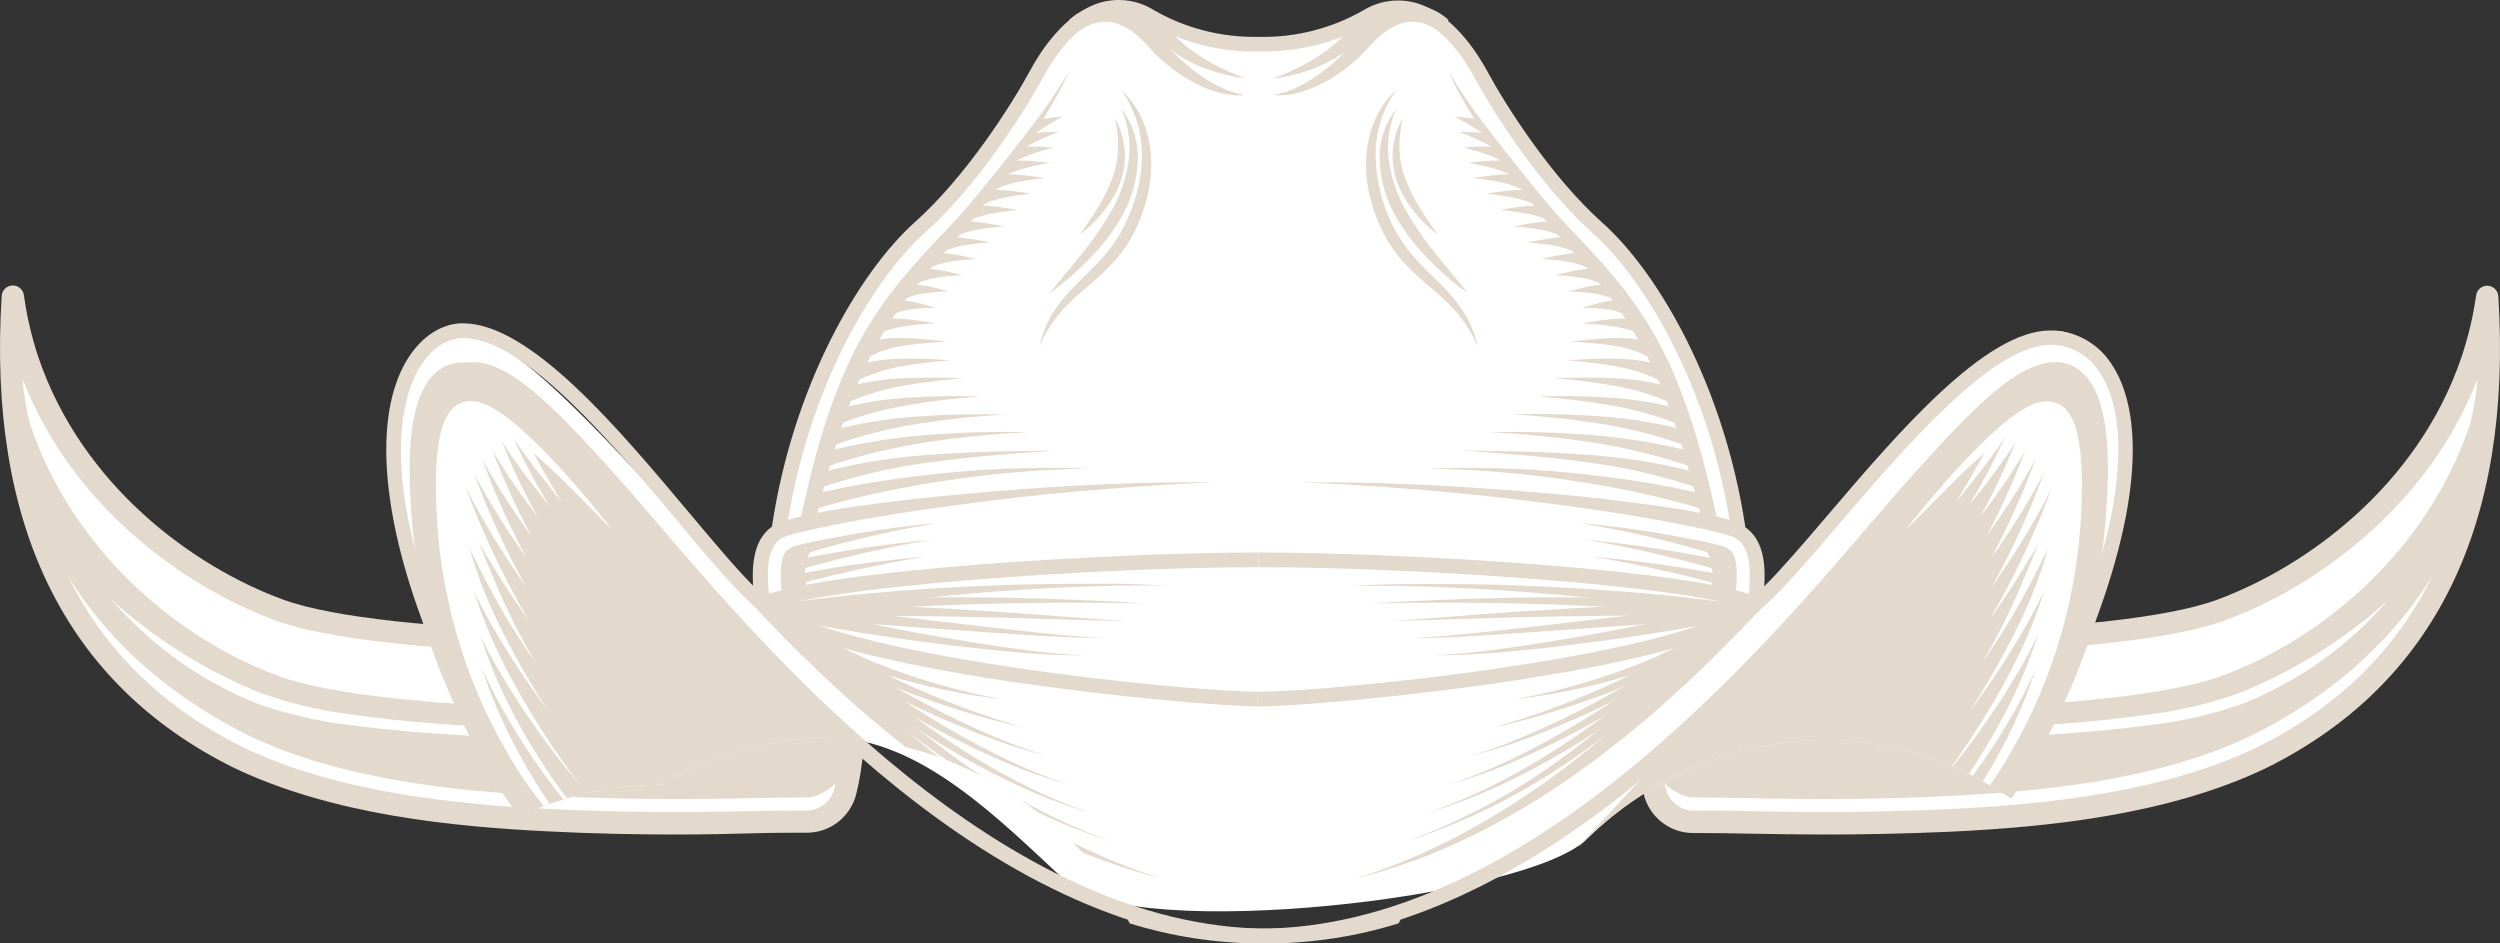 <svg width="106" height="40" viewBox="0 0 106 40" fill="none" xmlns="http://www.w3.org/2000/svg">
<rect x="0" y="0" width="106" height="40" fill="#333333" stroke="none"/>
<path d="M95.92 32.108C92.072 33.962 87.312 34.551 82.694 34.78C77.64 35.027 74.075 34.831 71.822 34.844C71.034 34.852 70.345 34.311 70.16 33.539C69.894 32.44 69.8 31.305 69.879 30.176C69.919 29.646 70.001 29.121 70.123 28.605C70.314 27.826 71.015 27.284 71.812 27.299C76.002 27.388 89.653 27.534 94.183 25.86C98.459 24.283 103.021 20.613 104.822 15.293C105.12 14.41 105.337 13.501 105.469 12.578C106.025 21.477 103.384 28.387 95.92 32.108Z" fill="#E3D9CC"/>
<path d="M104.494 21.622C102.89 25.908 99.659 29.094 95.474 31.182C91.5 33.093 86.529 33.558 82.646 33.752C81.331 33.816 80.04 33.854 78.699 33.87C76.903 33.889 75.337 33.87 74.078 33.838C73.215 33.825 72.475 33.809 71.82 33.814C71.018 33.814 70.216 32.91 69.973 32.552C70.021 32.869 70.08 33.198 70.163 33.539C70.348 34.311 71.037 34.852 71.825 34.844C73.429 34.844 75.706 34.933 78.71 34.898C79.917 34.885 81.246 34.85 82.697 34.78C87.315 34.551 92.075 33.973 95.923 32.108C101.372 29.393 103.761 25.758 104.838 21.027C104.705 20.976 104.55 21.471 104.494 21.622Z" fill="white"/>
<path d="M104.71 18.041C102.912 23.36 98.481 27.079 94.215 28.653C89.672 30.327 76.042 30.184 71.844 30.095C71.046 30.076 70.343 30.619 70.155 31.4C70.07 31.755 70.005 32.114 69.96 32.477C69.851 31.713 69.824 30.94 69.88 30.171C69.918 29.642 70 29.117 70.123 28.602C70.313 27.822 71.015 27.28 71.812 27.297C76 27.386 89.653 27.528 94.183 25.857C98.459 24.28 103.018 20.61 104.822 15.291C105.121 14.408 105.336 13.499 105.466 12.576C105.376 13.7 105.001 17.177 104.71 18.041Z" fill="white"/>
<path d="M101.273 25.429C99.588 27.381 97.46 28.896 95.07 29.845C93.858 30.271 92.604 30.565 91.329 30.722C90.065 30.886 88.801 31.021 87.534 31.102C85.001 31.29 82.456 31.333 79.928 31.344C78.661 31.344 77.394 31.331 76.125 31.306C74.859 31.276 73.592 31.241 72.328 31.177L76.125 31.139L79.928 31.061C82.458 30.997 84.984 30.87 87.507 30.682C88.769 30.59 90.022 30.448 91.27 30.276C92.504 30.108 93.718 29.817 94.894 29.406C97.237 28.471 99.397 27.125 101.273 25.429V25.429Z" fill="white"/>
<path fill-rule="evenodd" clip-rule="evenodd" d="M74.319 35.349C75.215 35.365 76.251 35.383 77.411 35.383C78.955 35.383 80.73 35.353 82.713 35.264C86.743 35.068 91.906 34.578 96.121 32.549C103.238 29 106.538 22.276 105.929 12.562C105.914 12.318 105.718 12.124 105.475 12.114C105.232 12.105 105.022 12.282 104.988 12.524C104.861 13.418 104.652 14.299 104.363 15.153C102.521 20.583 97.81 24.022 94.01 25.427C89.555 27.071 75.893 26.923 71.812 26.837C70.794 26.821 69.899 27.513 69.653 28.508C69.525 29.048 69.44 29.598 69.399 30.152C69.316 31.326 69.413 32.505 69.687 33.65C69.922 34.643 70.811 35.338 71.825 35.321C72.445 35.315 73.196 35.329 74.049 35.345C74.137 35.346 74.227 35.348 74.319 35.349ZM74.065 34.392C73.306 34.368 72.638 34.368 72.05 34.368L72.058 34.371H71.82C71.254 34.375 70.76 33.986 70.628 33.432C70.373 32.376 70.283 31.287 70.361 30.203C70.397 29.7 70.474 29.2 70.591 28.709C70.733 28.15 71.238 27.761 71.812 27.77C75.936 27.854 89.744 28.002 94.354 26.299C98.203 24.886 102.96 21.455 105.044 16.074C104.748 23.584 101.674 28.72 95.715 31.68C91.65 33.634 86.609 34.11 82.67 34.304C79.065 34.481 76.176 34.43 74.065 34.392Z" fill="#E3D9CC"/>
<path d="M10.086 32.108C13.934 33.962 18.694 34.551 23.312 34.78C28.365 35.027 31.93 34.831 34.183 34.844C34.972 34.851 35.661 34.311 35.848 33.539C36.108 32.439 36.199 31.304 36.116 30.176C36.077 29.646 35.996 29.121 35.872 28.605C35.681 27.826 34.98 27.284 34.183 27.299C29.996 27.388 16.342 27.534 11.812 25.86C7.536 24.283 2.977 20.613 1.173 15.293C0.875 14.411 0.659 13.502 0.529 12.578C-0.019 21.477 2.621 28.387 10.086 32.108Z" fill="#E3D9CC"/>
<path d="M1.512 21.622C3.116 25.908 6.349 29.094 10.534 31.182C14.508 33.093 19.477 33.558 23.362 33.752C24.677 33.816 25.968 33.854 27.312 33.87C29.108 33.889 30.674 33.87 31.93 33.838C32.794 33.825 33.534 33.809 34.189 33.814C34.99 33.814 35.792 32.91 36.035 32.552C35.99 32.869 35.928 33.198 35.848 33.539C35.661 34.311 34.972 34.851 34.183 34.844C32.58 34.844 30.303 34.933 27.299 34.898C26.091 34.885 24.763 34.85 23.312 34.78C18.694 34.551 13.934 33.973 10.086 32.108C4.636 29.393 2.247 25.758 1.17 21.027C1.301 20.976 1.456 21.471 1.512 21.622Z" fill="white"/>
<path d="M1.296 18.041C3.097 23.36 7.525 27.079 11.78 28.653C16.323 30.327 29.953 30.184 34.154 30.095C34.951 30.078 35.652 30.62 35.84 31.4C35.926 31.755 35.992 32.114 36.035 32.477C36.146 31.713 36.173 30.94 36.116 30.171C36.077 29.642 35.995 29.117 35.872 28.602C35.683 27.822 34.981 27.279 34.183 27.297C29.996 27.386 16.342 27.528 11.812 25.857C7.536 24.28 2.977 20.61 1.176 15.291C0.875 14.408 0.659 13.499 0.529 12.576C0.63 13.7 1.005 17.177 1.296 18.041Z" fill="white"/>
<path d="M4.733 25.429C6.607 27.124 8.765 28.47 11.107 29.406C12.287 29.818 13.505 30.109 14.744 30.276C15.992 30.448 17.245 30.59 18.507 30.682C21.026 30.87 23.552 30.997 26.086 31.061L29.883 31.139L33.684 31.177C32.417 31.241 31.15 31.276 29.883 31.306C28.617 31.336 27.35 31.349 26.08 31.344C23.547 31.344 21.003 31.29 18.475 31.102C17.208 31.021 15.944 30.886 14.68 30.722C13.405 30.565 12.151 30.271 10.938 29.845C8.547 28.896 6.419 27.382 4.733 25.429Z" fill="white"/>
<path fill-rule="evenodd" clip-rule="evenodd" d="M23.29 35.253C25.279 35.353 27.05 35.383 28.595 35.383C29.873 35.383 30.995 35.361 31.962 35.331C32.818 35.307 33.553 35.307 34.186 35.307H34.199C35.204 35.313 36.081 34.621 36.313 33.636C36.589 32.492 36.686 31.312 36.602 30.138C36.559 29.583 36.469 29.032 36.335 28.491C36.088 27.498 35.193 26.806 34.175 26.823C30.094 26.909 16.433 27.057 11.978 25.413C8.18 24.019 3.466 20.575 1.625 15.14C1.34 14.286 1.135 13.406 1.013 12.514C0.979 12.271 0.768 12.094 0.525 12.104C0.282 12.113 0.086 12.307 0.072 12.551C-0.54 22.265 2.763 28.989 9.882 32.538C14.097 34.567 19.263 35.057 23.29 35.253ZM23.336 34.304C19.396 34.102 14.356 33.634 10.294 31.68C4.332 28.707 1.261 23.581 0.962 16.071C3.041 21.452 7.795 24.872 11.652 26.296C16.262 27.999 30.073 27.851 34.197 27.768C34.771 27.757 35.276 28.146 35.415 28.707C35.532 29.197 35.609 29.697 35.645 30.2C35.724 31.284 35.634 32.373 35.378 33.429C35.246 33.983 34.752 34.373 34.186 34.368C33.545 34.365 32.802 34.376 31.941 34.392C29.83 34.43 26.941 34.481 23.336 34.304Z" fill="#E3D9CC"/>
<path d="M67.274 35.579C69.978 32.924 73.591 31.417 77.368 31.368C80.081 31.383 82.733 32.184 85.006 33.677C87.307 30.241 88.191 27.219 88.611 26.075C91.684 17.691 89.26 14.134 87.208 14.029C84.429 13.889 77.154 23.32 74.412 25.623C74.629 23.955 74.49 22.973 73.725 22.521C72.849 16.41 69.968 11.639 67.739 9.643C65.51 7.646 63.567 4.571 62.784 3.115C62.001 1.659 60.224 -0.625 57.952 0.693C55.092 2.247 51.647 2.247 48.786 0.693C46.514 -0.636 44.74 1.651 43.954 3.115C43.168 4.579 41.231 7.646 38.999 9.643C36.768 11.639 33.889 16.41 33.013 22.521C32.248 22.973 32.109 23.955 32.326 25.623C29.589 23.312 22.312 13.894 19.53 14.029C17.478 14.134 15.054 17.691 18.127 26.075C18.581 27.313 19.573 30.722 22.299 34.486C24.078 33.705 25.996 33.293 27.938 33.276H27.951C30.14 31.995 32.622 31.306 35.153 31.276C39.02 31.276 42.455 34.832 45.247 37.415C48.04 39.998 64.797 38.071 67.274 35.579Z" fill="white"/>
<path d="M34.985 22.873C33.777 23.352 34.213 25.004 34.213 25.004L32.81 25.378C32.81 25.378 32.492 23.567 33.2 23.325C33.783 23.131 34.38 22.98 34.985 22.873Z" fill="#E3D9CC"/>
<path d="M39.766 22.176C38.628 22.356 37.5 22.585 36.383 22.865C35.824 23.002 35.269 23.134 34.718 23.306C34.451 23.384 34.167 23.471 33.895 23.557C33.761 23.6 33.628 23.643 33.491 23.691L33.296 23.764C33.229 23.788 33.173 23.815 33.117 23.839L32.914 23.384L33.139 23.306L33.355 23.244C33.497 23.204 33.638 23.172 33.78 23.137C34.063 23.067 34.344 23.002 34.627 22.943C35.194 22.825 35.762 22.717 36.332 22.62C37.473 22.427 38.617 22.276 39.766 22.176Z" fill="#E3D9CC"/>
<path d="M39.493 22.887C38.39 23.072 37.291 23.29 36.206 23.546C35.672 23.675 35.121 23.815 34.584 23.958C34.317 24.03 34.05 24.108 33.782 24.189C33.651 24.229 33.515 24.27 33.39 24.315L33.2 24.383C33.133 24.407 33.08 24.431 33.029 24.453L32.823 24.001C32.901 23.971 32.978 23.944 33.047 23.925L33.256 23.866C33.395 23.828 33.523 23.799 33.67 23.767C33.937 23.705 34.223 23.645 34.499 23.592C35.052 23.484 35.605 23.39 36.158 23.301C37.265 23.126 38.379 22.989 39.493 22.887Z" fill="#E3D9CC"/>
<path d="M39.218 23.597C38.149 23.783 37.08 23.99 36.027 24.229C35.493 24.348 34.972 24.471 34.448 24.609C34.181 24.673 33.927 24.746 33.668 24.821C33.542 24.859 33.4 24.897 33.285 24.94L33.104 25.002C33.048 25.021 32.994 25.044 32.941 25.069L32.735 24.614C32.812 24.587 32.887 24.56 32.954 24.541L33.16 24.488C33.296 24.453 33.427 24.426 33.563 24.396C33.831 24.342 34.098 24.288 34.365 24.243C34.9 24.146 35.434 24.056 35.969 23.974C37.055 23.823 38.139 23.697 39.218 23.597Z" fill="#E3D9CC"/>
<path d="M71.756 22.873C72.964 23.352 72.528 25.004 72.528 25.004L73.934 25.378C73.934 25.378 74.249 23.567 73.541 23.325C72.958 23.131 72.361 22.98 71.756 22.873Z" fill="#E3D9CC"/>
<path d="M66.975 22.176C68.124 22.276 69.27 22.427 70.409 22.62C70.977 22.717 71.545 22.825 72.114 22.943C72.397 23.002 72.68 23.067 72.964 23.137C73.105 23.172 73.244 23.204 73.389 23.244L73.602 23.306L73.829 23.384L73.624 23.839C73.57 23.815 73.514 23.788 73.447 23.764L73.25 23.691C73.119 23.643 72.982 23.6 72.846 23.557C72.579 23.471 72.312 23.384 72.023 23.306C71.472 23.148 70.916 23.002 70.358 22.865C69.241 22.591 68.113 22.361 66.975 22.176Z" fill="#E3D9CC"/>
<path d="M67.25 22.887C68.365 22.991 69.474 23.132 70.575 23.312C71.128 23.401 71.681 23.495 72.231 23.602C72.499 23.656 72.785 23.715 73.06 23.777C73.199 23.81 73.327 23.839 73.474 23.877L73.685 23.936C73.752 23.955 73.83 23.982 73.907 24.011L73.701 24.463L73.533 24.393C73.472 24.369 73.407 24.348 73.341 24.326C73.212 24.28 73.073 24.24 72.948 24.2C72.68 24.119 72.413 24.041 72.146 23.968C71.612 23.82 71.077 23.686 70.524 23.557C69.446 23.295 68.355 23.071 67.25 22.887Z" fill="#E3D9CC"/>
<path d="M67.522 23.597C68.602 23.699 69.681 23.828 70.759 23.982C71.293 24.061 71.828 24.15 72.362 24.251C72.63 24.297 72.897 24.35 73.164 24.404C73.3 24.434 73.431 24.461 73.568 24.496L73.773 24.549C73.84 24.568 73.918 24.595 73.995 24.622L73.789 25.077C73.739 25.055 73.691 25.031 73.626 25.01L73.442 24.948C73.316 24.905 73.188 24.867 73.06 24.829C72.793 24.754 72.541 24.681 72.279 24.617C71.745 24.48 71.229 24.348 70.7 24.237C69.658 23.99 68.591 23.783 67.522 23.597Z" fill="#E3D9CC"/>
<path d="M33.518 22.206C33.363 22.249 33.205 22.287 33.048 22.322L33.016 22.521C32.267 22.965 32.12 23.917 32.318 25.526C32.598 25.451 32.883 25.398 33.171 25.367C32.978 23.753 33.24 23.401 33.454 23.274L33.815 23.061L33.873 22.645C33.906 22.427 33.94 22.209 33.978 21.993C33.836 22.087 33.681 22.158 33.518 22.206Z" fill="white"/>
<path d="M45.32 3.031C45.138 3.462 44.927 3.88 44.689 4.283C44.457 4.69 44.215 5.089 43.962 5.48C43.46 6.268 42.928 7.035 42.383 7.791C42.115 8.171 41.829 8.545 41.546 8.916C41.402 9.102 41.26 9.287 41.108 9.473C40.956 9.659 40.8 9.828 40.648 10.011C40.028 10.708 39.413 11.397 38.844 12.116C38.273 12.828 37.757 13.582 37.3 14.373C36.853 15.169 36.465 15.996 36.137 16.849C35.803 17.704 35.525 18.581 35.266 19.469C35.007 20.357 34.777 21.253 34.547 22.16L33.946 22.023C34.13 21.103 34.354 20.193 34.598 19.284C34.841 18.374 35.132 17.481 35.477 16.593C35.645 16.152 35.832 15.716 36.033 15.283C36.233 14.849 36.458 14.435 36.698 14.023C37.184 13.207 37.735 12.432 38.347 11.707C38.946 10.98 39.598 10.305 40.234 9.632C40.557 9.296 40.859 8.962 41.156 8.607C41.453 8.252 41.746 7.894 42.038 7.53C42.62 6.809 43.195 6.08 43.754 5.34C44.327 4.607 44.85 3.836 45.32 3.031Z" fill="#E3D9CC"/>
<path d="M45.33 0.849C45.633 0.57 46.001 0.371 46.399 0.271C46.605 0.222 46.816 0.204 47.027 0.217C47.237 0.231 47.444 0.274 47.642 0.346C48.015 0.49 48.357 0.705 48.65 0.978C48.789 1.109 48.921 1.247 49.045 1.393L49.219 1.608C49.272 1.675 49.326 1.743 49.382 1.807C49.6 2.072 49.837 2.32 50.09 2.55C50.342 2.783 50.61 2.999 50.892 3.196C51.175 3.395 51.474 3.57 51.787 3.718C52.103 3.872 52.441 3.977 52.789 4.03C52.43 4.065 52.068 4.033 51.72 3.936C51.366 3.84 51.023 3.707 50.697 3.54C50.041 3.2 49.444 2.757 48.928 2.227C48.863 2.16 48.802 2.092 48.74 2.022C48.679 1.952 48.626 1.896 48.567 1.834C48.452 1.715 48.332 1.602 48.206 1.495C47.97 1.287 47.699 1.124 47.404 1.016C47.131 0.916 46.836 0.893 46.552 0.951C46.254 1.019 45.974 1.149 45.731 1.334L45.33 0.849Z" fill="#E3D9CC"/>
<path d="M47.701 0.074C47.998 0.106 48.283 0.207 48.535 0.37C48.756 0.521 48.964 0.692 49.155 0.882C49.521 1.237 49.847 1.589 50.224 1.896C50.597 2.205 51.001 2.476 51.429 2.703C51.867 2.939 52.321 3.145 52.786 3.319C52.284 3.257 51.789 3.143 51.309 2.98C50.82 2.814 50.353 2.589 49.919 2.308C49.495 2.023 49.091 1.708 48.711 1.366C48.527 1.204 48.345 1.059 48.176 0.933C48.007 0.82 47.821 0.735 47.626 0.68L47.701 0.074Z" fill="#E3D9CC"/>
<path d="M47.53 3.801C47.925 4.165 48.237 4.61 48.446 5.106C48.657 5.61 48.777 6.147 48.802 6.694C48.829 7.236 48.778 7.78 48.652 8.308C48.526 8.839 48.338 9.354 48.094 9.842C47.841 10.331 47.524 10.784 47.15 11.187C46.78 11.568 46.39 11.927 45.98 12.264C45.583 12.589 45.215 12.949 44.881 13.34C44.552 13.748 44.282 14.201 44.08 14.685C44.191 14.161 44.394 13.66 44.681 13.208C44.979 12.761 45.326 12.348 45.715 11.978C46.087 11.601 46.471 11.252 46.8 10.864C47.136 10.488 47.422 10.069 47.65 9.618C47.883 9.166 48.066 8.69 48.198 8.198C48.33 7.707 48.403 7.202 48.414 6.694C48.446 5.657 48.135 4.64 47.53 3.801Z" fill="#E3D9CC"/>
<path d="M47.281 5.015C47.389 5.218 47.479 5.432 47.548 5.652C47.764 6.339 47.743 7.078 47.49 7.751C47.324 8.193 47.088 8.603 46.789 8.967C46.504 9.331 46.173 9.655 45.803 9.931C46.054 9.546 46.324 9.185 46.551 8.8C46.786 8.429 46.983 8.034 47.139 7.622C47.297 7.216 47.388 6.787 47.407 6.352V6.188V6.024C47.407 5.911 47.391 5.803 47.383 5.69C47.359 5.458 47.324 5.235 47.281 5.015Z" fill="#E3D9CC"/>
<path d="M47.559 4.622C48.035 5.252 48.277 6.029 48.243 6.82C48.212 7.614 47.997 8.39 47.615 9.086C47.237 9.763 46.77 10.386 46.226 10.937C45.697 11.488 45.119 11.989 44.499 12.433C44.978 11.838 45.469 11.268 45.934 10.681C46.399 10.106 46.815 9.493 47.18 8.849C47.527 8.21 47.757 7.514 47.859 6.793C47.949 6.055 47.846 5.307 47.559 4.622Z" fill="#E3D9CC"/>
<path d="M32.893 22.235C33.273 22.078 33.666 21.956 34.069 21.869C34.264 21.826 34.456 21.781 34.648 21.743L35.231 21.638C36.003 21.504 36.781 21.401 37.556 21.299C39.106 21.105 40.661 20.955 42.217 20.826C43.772 20.696 45.328 20.597 46.886 20.532C48.444 20.468 50.005 20.438 51.562 20.449C50.005 20.503 48.452 20.608 46.899 20.734C45.346 20.86 43.799 21.003 42.252 21.2C40.704 21.396 39.165 21.592 37.634 21.843L36.484 22.039C36.105 22.112 35.723 22.179 35.343 22.257L34.777 22.373L34.215 22.499C33.853 22.577 33.496 22.678 33.147 22.8L32.893 22.235Z" fill="#E3D9CC"/>
<path d="M67.274 35.579C69.978 32.924 73.592 31.417 77.368 31.368C80.088 31.382 82.745 32.187 85.022 33.685C87.189 30.515 88.814 26.382 89.047 20.742C89.215 16.676 88.189 15.527 86.909 15.691C85.423 15.885 83.504 17.928 81.24 20.451C77.029 25.15 64.797 38.071 67.274 35.579Z" fill="#E3D9CC"/>
<path d="M22.299 34.487C24.079 33.705 25.998 33.293 27.94 33.276H27.954C30.143 31.995 32.624 31.306 35.156 31.276C35.3 31.276 35.445 31.276 35.589 31.276C31.046 27.192 27.515 22.69 25.5 20.441C23.237 17.917 21.318 15.866 19.832 15.681C18.555 15.517 17.528 16.666 17.694 20.731C17.951 26.872 19.846 31.22 22.299 34.487Z" fill="#E3D9CC"/>
<path d="M22.008 34.613C22.197 34.524 22.387 34.441 22.579 34.363C20.137 31.134 18.258 26.829 18.007 20.726C17.884 17.806 18.402 16.69 18.857 16.27C19.111 16.038 19.458 15.939 19.795 16.001C21.155 16.178 23.002 18.129 25.271 20.661C25.733 21.178 26.273 21.81 26.898 22.545C28.897 24.883 31.722 28.195 35.116 31.282H35.156C35.477 31.282 35.795 31.298 36.11 31.32C32.444 28.091 29.429 24.549 27.369 22.139C26.741 21.404 26.198 20.772 25.73 20.255C23.293 17.537 21.454 15.597 19.872 15.393C19.354 15.308 18.825 15.469 18.44 15.829C17.638 16.579 17.28 18.197 17.387 20.766C17.614 26.218 19.127 30.752 22.008 34.613Z" fill="#E3D9CC"/>
<path d="M69.086 33.459C73.629 29.829 77.371 25.443 79.846 22.542C80.471 21.81 81.011 21.178 81.473 20.659C83.745 18.127 85.589 16.176 86.952 15.998C87.288 15.937 87.634 16.036 87.887 16.267C88.341 16.69 88.86 17.804 88.74 20.723C88.507 26.317 86.914 30.391 84.771 33.518C84.942 33.623 85.113 33.73 85.281 33.843C87.809 30.149 89.146 25.852 89.357 20.747C89.464 18.178 89.119 16.561 88.304 15.81C87.919 15.45 87.39 15.289 86.871 15.374C85.297 15.579 83.451 17.527 81.013 20.236C80.546 20.758 80.003 21.391 79.375 22.12C74.591 27.722 64.634 39.376 53.372 39.376C51.371 39.361 49.385 39.019 47.492 38.364C47.637 38.633 47.76 38.883 47.896 39.15C49.667 39.701 51.51 39.988 53.364 40C58.364 40.013 63.653 37.807 69.086 33.459Z" fill="#E3D9CC"/>
<path d="M38.112 33.459C33.569 29.829 29.827 25.443 27.352 22.542C26.727 21.81 26.187 21.178 25.725 20.659C23.453 18.127 21.609 16.176 20.246 15.998C19.91 15.937 19.564 16.036 19.311 16.267C18.857 16.69 18.338 17.804 18.459 20.723C18.691 26.317 20.284 30.391 22.427 33.518C22.256 33.623 22.085 33.73 21.917 33.843C19.389 30.149 18.052 25.852 17.841 20.747C17.734 18.178 18.079 16.561 18.894 15.81C19.279 15.45 19.808 15.289 20.327 15.374C21.901 15.579 23.747 17.527 26.185 20.236C26.652 20.758 27.195 21.391 27.823 22.12C32.607 27.722 42.564 39.376 53.826 39.376C55.827 39.361 57.813 39.019 59.706 38.364C59.561 38.633 59.438 38.883 59.302 39.15C57.531 39.701 55.688 39.988 53.834 40C48.834 40.013 43.545 37.807 38.112 33.459Z" fill="#E3D9CC"/>
<path d="M45.894 36.141C46.983 36.588 48.102 36.958 49.243 37.247C47.959 36.842 46.708 36.337 45.502 35.735C45.635 35.867 45.766 36.002 45.894 36.141Z" fill="#E3D9CC"/>
<path d="M34.862 28.618C35.178 28.917 35.504 29.207 35.822 29.503C36.14 29.799 36.474 30.082 36.8 30.37L37.807 31.204L38.409 31.677C38.879 31.792 39.343 31.933 39.798 32.097C39.584 31.93 39.371 31.764 39.16 31.594L38.171 30.762L37.206 29.904L36.255 29.027C35.629 28.435 35.014 27.832 34.384 27.227C33.753 26.621 33.16 26.005 32.535 25.402L32.096 25.844C32.695 26.471 33.296 27.095 33.916 27.706C34.233 28.005 34.549 28.309 34.862 28.618Z" fill="#E3D9CC"/>
<path d="M21.537 31.968C21.983 32.747 22.493 33.487 23.063 34.18L23.183 34.134C22.908 33.761 22.653 33.373 22.419 32.972C20.195 29.04 19.461 24.547 19.461 24.547L19.624 21.113C19.795 20.507 20.042 19.925 20.359 19.381C20.567 19.036 20.778 18.304 21.102 18.304C22.197 18.363 25.295 21.902 25.936 22.424C25.594 22.004 21.869 17.204 20.147 17.018C19.046 16.897 18.357 17.825 18.501 21.482C18.631 25.177 19.674 28.782 21.537 31.968Z" fill="white"/>
<path d="M32.457 25.906L32.19 25.338C34.777 24.151 47.367 23.425 53.361 23.425V24.049C46.739 24.049 34.763 24.846 32.457 25.906Z" fill="#E3D9CC"/>
<path d="M53.372 29.953C50.699 29.953 34.782 28.473 32.112 25.846L32.545 25.4C34.95 27.76 50.114 29.328 53.372 29.328V29.953Z" fill="#E3D9CC"/>
<path d="M34.349 20.987C35.322 20.75 36.3 20.562 37.289 20.406C38.278 20.25 39.256 20.137 40.242 20.037C42.214 19.849 44.196 19.793 46.175 19.87C44.199 19.898 42.226 20.059 40.271 20.352C39.295 20.494 38.326 20.667 37.364 20.871C36.402 21.076 35.447 21.312 34.512 21.595L34.349 20.987Z" fill="#E3D9CC"/>
<path d="M34.419 20.139C36.093 19.671 37.812 19.381 39.547 19.276C41.271 19.144 42.989 19.128 44.71 19.101C42.994 19.23 41.279 19.351 39.579 19.585C37.887 19.794 36.222 20.181 34.611 20.739L34.419 20.139Z" fill="#E3D9CC"/>
<path d="M34.787 19.208C36.23 18.826 37.704 18.573 39.192 18.452C40.667 18.33 42.148 18.289 43.628 18.328C42.155 18.392 40.686 18.536 39.229 18.762C37.781 18.985 36.355 19.337 34.969 19.814L34.787 19.208Z" fill="#E3D9CC"/>
<path d="M35.148 18.28C36.365 17.955 37.61 17.747 38.866 17.661C40.111 17.569 41.359 17.54 42.607 17.575C41.368 17.645 40.134 17.777 38.908 17.971C37.695 18.161 36.502 18.465 35.346 18.88L35.148 18.28Z" fill="#E3D9CC"/>
<path d="M35.506 17.352C36.493 17.081 37.505 16.915 38.526 16.857C39.536 16.787 40.544 16.787 41.549 16.805C40.547 16.892 39.547 16.994 38.564 17.166C37.588 17.322 36.631 17.578 35.707 17.93L35.506 17.352Z" fill="#E3D9CC"/>
<path d="M35.864 16.423C36.677 16.195 37.514 16.064 38.358 16.033C39.189 15.99 40.012 16.012 40.835 16.033C40.015 16.111 39.197 16.197 38.392 16.34C37.597 16.471 36.819 16.695 36.075 17.007L35.864 16.423Z" fill="#E3D9CC"/>
<path d="M36.22 15.509C36.892 15.313 37.588 15.211 38.288 15.207C38.972 15.191 39.646 15.234 40.322 15.272C39.648 15.336 38.986 15.401 38.318 15.517C37.671 15.62 37.041 15.813 36.447 16.09L36.22 15.509Z" fill="#E3D9CC"/>
<path d="M36.575 14.569C37.157 14.386 37.767 14.307 38.376 14.335C38.97 14.349 39.547 14.421 40.124 14.481C39.544 14.524 38.962 14.559 38.398 14.648C37.848 14.719 37.314 14.885 36.821 15.14L36.575 14.569Z" fill="#E3D9CC"/>
<path d="M36.917 13.649C37.152 13.563 37.4 13.515 37.65 13.509C37.877 13.5 38.104 13.505 38.331 13.525C38.772 13.561 39.21 13.626 39.643 13.719C39.208 13.729 38.774 13.768 38.344 13.835C38.135 13.867 37.928 13.913 37.724 13.972C37.54 14.02 37.365 14.097 37.206 14.201L36.917 13.649Z" fill="#E3D9CC"/>
<path d="M37.623 12.759C37.805 12.726 37.991 12.715 38.176 12.726C38.347 12.736 38.518 12.758 38.686 12.791C39.011 12.857 39.331 12.947 39.643 13.06C39.32 13.052 38.997 13.068 38.676 13.108C38.522 13.128 38.369 13.158 38.219 13.197C38.082 13.232 37.95 13.285 37.826 13.353L37.623 12.759Z" fill="#E3D9CC"/>
<path d="M38.163 12.097C38.348 12.062 38.536 12.049 38.724 12.059C38.898 12.069 39.071 12.089 39.242 12.118C39.413 12.148 39.576 12.185 39.739 12.226C39.902 12.266 40.063 12.317 40.223 12.363C40.057 12.363 39.892 12.363 39.726 12.382C39.56 12.401 39.397 12.409 39.237 12.43C39.079 12.452 38.923 12.483 38.769 12.524C38.629 12.562 38.493 12.616 38.366 12.686L38.163 12.097Z" fill="#E3D9CC"/>
<path d="M38.703 11.432C38.89 11.396 39.081 11.383 39.272 11.392C39.451 11.398 39.63 11.416 39.806 11.445C39.977 11.472 40.148 11.507 40.314 11.548C40.48 11.588 40.645 11.634 40.811 11.669C40.64 11.685 40.469 11.688 40.303 11.701C40.138 11.715 39.967 11.733 39.804 11.758C39.643 11.781 39.484 11.814 39.328 11.857C39.183 11.896 39.043 11.951 38.911 12.021L38.703 11.432Z" fill="#E3D9CC"/>
<path d="M39.242 10.77C39.432 10.734 39.624 10.719 39.817 10.724C39.996 10.729 40.174 10.744 40.352 10.77C40.53 10.797 40.703 10.829 40.873 10.867C41.044 10.902 41.209 10.945 41.38 10.977C41.207 10.999 41.033 11.004 40.862 11.02C40.691 11.037 40.52 11.055 40.354 11.082C40.19 11.108 40.028 11.143 39.868 11.187C39.719 11.228 39.576 11.286 39.44 11.359L39.242 10.77Z" fill="#E3D9CC"/>
<path d="M40.91 10.095C40.727 10.072 40.544 10.058 40.359 10.054H40.175C40.06 10.118 39.939 10.171 39.814 10.213L39.98 10.689C40.273 10.544 40.587 10.445 40.91 10.396C41.081 10.369 41.255 10.345 41.428 10.329C41.602 10.313 41.781 10.296 41.963 10.275C41.789 10.245 41.618 10.205 41.444 10.173C41.271 10.14 41.094 10.127 40.91 10.095Z" fill="#E3D9CC"/>
<path d="M40.955 9.387C40.81 9.564 40.647 9.726 40.469 9.869L40.525 10.033C40.827 9.884 41.15 9.783 41.482 9.731C41.829 9.667 42.19 9.637 42.551 9.594C42.195 9.535 41.843 9.46 41.482 9.419C41.303 9.401 41.132 9.39 40.955 9.387Z" fill="#E3D9CC"/>
<path d="M41.445 8.72C41.319 8.913 41.177 9.107 41.044 9.287L41.073 9.368C41.382 9.217 41.712 9.112 42.051 9.056C42.407 8.986 42.773 8.948 43.136 8.9C42.773 8.846 42.412 8.776 42.038 8.744C41.841 8.724 41.643 8.715 41.445 8.72Z" fill="#E3D9CC"/>
<path d="M41.856 8.055C41.755 8.214 41.653 8.378 41.549 8.545L41.605 8.706C41.922 8.55 42.259 8.439 42.607 8.378C42.965 8.303 43.339 8.26 43.711 8.208C43.339 8.155 42.971 8.095 42.588 8.066C42.345 8.045 42.1 8.041 41.856 8.055Z" fill="#E3D9CC"/>
<path d="M43.986 5.071C43.95 5.158 43.907 5.241 43.858 5.321C43.804 5.406 43.751 5.486 43.697 5.563L43.778 5.733C44.189 5.438 44.62 5.172 45.069 4.939C44.71 4.977 44.35 5.015 43.986 5.071Z" fill="#E3D9CC"/>
<path d="M43.639 5.652C43.529 5.814 43.414 5.97 43.299 6.123L43.38 6.314C43.605 6.163 43.844 6.031 44.093 5.921C44.36 5.803 44.611 5.701 44.876 5.593C44.463 5.592 44.05 5.611 43.639 5.652Z" fill="#E3D9CC"/>
<path d="M43.737 6.215C43.559 6.214 43.381 6.223 43.203 6.242L42.88 6.653L42.973 6.893C43.227 6.74 43.495 6.616 43.775 6.521C44.066 6.419 44.368 6.336 44.67 6.252C44.384 6.233 44.058 6.212 43.737 6.215Z" fill="#E3D9CC"/>
<path d="M43.457 6.812C43.222 6.802 42.986 6.809 42.751 6.831L42.484 7.178L42.591 7.471C42.876 7.317 43.18 7.2 43.494 7.121C43.82 7.033 44.16 6.971 44.496 6.901C44.149 6.866 43.807 6.825 43.457 6.812Z" fill="#E3D9CC"/>
<path d="M43.176 7.409C42.886 7.384 42.593 7.384 42.302 7.409C42.233 7.501 42.166 7.592 42.099 7.678C42.093 7.69 42.086 7.701 42.078 7.711L42.193 8.039C42.509 7.882 42.845 7.772 43.192 7.711C43.553 7.638 43.925 7.592 44.296 7.544C43.927 7.501 43.556 7.436 43.176 7.409Z" fill="#E3D9CC"/>
<path d="M32.746 25.642C34.137 25.443 35.532 25.28 36.931 25.152C38.329 25.025 39.729 24.93 41.129 24.867C42.53 24.797 43.93 24.762 45.333 24.754H46.383C46.733 24.754 47.084 24.754 47.434 24.754C48.134 24.767 48.834 24.789 49.532 24.846C48.834 24.816 48.134 24.821 47.434 24.832L46.383 24.856L45.336 24.897C43.939 24.956 42.544 25.046 41.151 25.166C39.757 25.286 38.368 25.432 36.981 25.604C35.597 25.787 34.218 25.997 32.844 26.245L32.746 25.642Z" fill="#E3D9CC"/>
<path d="M32.863 25.623C35.496 25.386 38.131 25.311 40.763 25.325C42.082 25.325 43.397 25.35 44.71 25.4C46.025 25.446 47.337 25.505 48.65 25.591C47.335 25.559 46.021 25.547 44.708 25.556C43.395 25.565 42.082 25.591 40.769 25.634C38.147 25.728 35.525 25.903 32.933 26.242L32.863 25.623Z" fill="#E3D9CC"/>
<path d="M32.986 25.604C34.226 25.583 35.461 25.604 36.696 25.647C37.93 25.69 39.162 25.747 40.392 25.822C41.621 25.898 42.853 25.978 44.08 26.067C45.306 26.156 46.536 26.258 47.768 26.336C46.536 26.32 45.303 26.269 44.072 26.234C42.84 26.199 41.61 26.164 40.381 26.142C39.151 26.121 37.919 26.113 36.69 26.124C35.461 26.134 34.231 26.164 33.01 26.239L32.986 25.604Z" fill="#E3D9CC"/>
<path d="M33.122 25.588C35.426 25.817 37.714 26.099 40.004 26.366C41.148 26.5 42.294 26.635 43.441 26.759C44.587 26.882 45.731 27.006 46.883 27.057C45.731 27.057 44.577 26.985 43.427 26.915C42.278 26.845 41.124 26.759 39.975 26.678C37.674 26.514 35.373 26.334 33.077 26.21L33.122 25.588Z" fill="#E3D9CC"/>
<path d="M33.283 25.583C34.304 25.879 35.357 26.121 36.41 26.342C37.462 26.562 38.523 26.772 39.584 26.958C40.645 27.143 41.722 27.318 42.791 27.469C43.859 27.631 44.934 27.738 46.012 27.789C44.931 27.79 43.851 27.735 42.775 27.625C41.706 27.525 40.631 27.405 39.55 27.267C38.481 27.13 37.412 26.977 36.343 26.802C35.274 26.627 34.205 26.439 33.136 26.183L33.283 25.583Z" fill="#E3D9CC"/>
<path d="M33.395 25.973C34.03 26.491 34.716 26.942 35.442 27.318C36.176 27.705 36.934 28.043 37.711 28.33C38.492 28.621 39.284 28.877 40.09 29.1C40.29 29.154 40.49 29.21 40.694 29.258C40.897 29.307 41.1 29.361 41.303 29.406C41.709 29.498 42.118 29.584 42.532 29.643C42.115 29.611 41.701 29.549 41.287 29.482C41.081 29.449 40.875 29.412 40.67 29.374C40.464 29.336 40.258 29.293 40.052 29.25C39.232 29.078 38.417 28.871 37.612 28.623C36.802 28.382 36.01 28.087 35.239 27.738C34.454 27.394 33.707 26.967 33.01 26.465L33.395 25.973Z" fill="#E3D9CC"/>
<path d="M33.513 26.059C34.216 26.65 34.97 27.177 35.766 27.633C36.567 28.101 37.388 28.521 38.23 28.911C39.071 29.301 39.932 29.659 40.803 29.988C41.674 30.316 42.556 30.609 43.457 30.851C42.543 30.66 41.642 30.413 40.752 30.136C39.862 29.858 38.978 29.546 38.109 29.202C37.241 28.858 36.38 28.475 35.541 28.045C34.697 27.619 33.892 27.118 33.136 26.549L33.513 26.059Z" fill="#E3D9CC"/>
<path d="M33.633 26.148C34.408 26.814 35.227 27.427 36.084 27.983C36.939 28.548 37.823 29.075 38.729 29.568C39.635 30.06 40.555 30.523 41.493 30.945C42.432 31.373 43.396 31.743 44.379 32.054C43.38 31.792 42.399 31.47 41.439 31.088C40.474 30.714 39.526 30.297 38.593 29.848C37.66 29.398 36.741 28.911 35.843 28.381C34.938 27.855 34.07 27.269 33.243 26.627L33.633 26.148Z" fill="#E3D9CC"/>
<path d="M33.753 26.237C34.592 26.987 35.48 27.692 36.388 28.365C37.297 29.038 38.238 29.675 39.2 30.278C40.162 30.881 41.148 31.441 42.163 31.949C43.176 32.465 44.224 32.906 45.301 33.268C44.205 32.956 43.133 32.564 42.094 32.094C41.052 31.632 40.036 31.11 39.039 30.55C38.042 29.99 37.072 29.39 36.121 28.755C35.17 28.12 34.25 27.445 33.347 26.716L33.753 26.237Z" fill="#E3D9CC"/>
<path d="M33.873 26.323C35.684 28.025 37.612 29.595 39.643 31.023C40.664 31.731 41.723 32.381 42.815 32.969C43.911 33.56 45.051 34.062 46.225 34.47C45.033 34.111 43.871 33.655 42.751 33.109C41.627 32.564 40.535 31.955 39.48 31.285C37.375 29.931 35.367 28.43 33.47 26.794L33.873 26.323Z" fill="#E3D9CC"/>
<path d="M44.018 34.449C45.032 34.935 46.077 35.349 47.148 35.689C45.791 35.204 44.479 34.6 43.227 33.884C43.497 34.056 43.759 34.247 44.018 34.449Z" fill="#E3D9CC"/>
<path d="M39.884 32.051L40.151 32.232C40.681 32.441 41.198 32.68 41.701 32.947C41.14 32.589 40.592 32.205 40.057 31.796C38.975 30.989 37.941 30.117 36.939 29.21C35.937 28.303 34.974 27.353 33.999 26.412L33.582 26.874C34.595 27.768 35.6 28.691 36.647 29.565C37.695 30.44 38.772 31.276 39.884 32.051Z" fill="#E3D9CC"/>
<path d="M19.621 21.213C20.073 22.394 20.519 23.573 21.016 24.73C21.504 25.894 22.072 27.023 22.716 28.107C21.984 27.077 21.322 25.998 20.735 24.878C20.142 23.756 19.6 22.61 19.054 21.471L19.621 21.213Z" fill="white"/>
<path d="M19.626 20.333C20.364 22.395 21.292 24.384 22.398 26.272C21.109 24.479 19.99 22.569 19.054 20.567L19.626 20.333Z" fill="white"/>
<path d="M19.998 19.795C20.625 21.55 21.397 23.249 22.304 24.875C21.212 23.345 20.251 21.725 19.429 20.032L19.998 19.795Z" fill="white"/>
<path d="M20.369 19.257C20.913 20.776 21.571 22.253 22.336 23.672C21.386 22.35 20.537 20.957 19.797 19.504L20.369 19.257Z" fill="white"/>
<path d="M20.741 18.716C21.238 20.09 21.832 21.426 22.518 22.714C21.65 21.525 20.867 20.274 20.177 18.972L20.741 18.716Z" fill="white"/>
<path d="M21.094 18.232C21.569 19.497 22.136 20.726 22.791 21.907C21.955 20.828 21.201 19.687 20.532 18.495L21.094 18.232Z" fill="white"/>
<path d="M21.433 17.812C21.958 19.064 22.579 20.273 23.29 21.428C22.404 20.38 21.599 19.263 20.885 18.089L21.433 17.812Z" fill="white"/>
<path d="M22.285 18.557C22.179 18.468 22.077 18.372 21.981 18.288L21.55 18.24C21.818 18.681 22.125 19.106 22.435 19.52C22.881 20.12 23.352 20.699 23.814 21.286C23.437 20.64 23.052 20.002 22.694 19.351C22.545 19.085 22.408 18.821 22.285 18.557Z" fill="white"/>
<path d="M19.6 21.988C19.908 23.457 20.391 24.882 21.04 26.234C21.696 27.599 22.442 28.919 23.272 30.184C22.358 28.971 21.524 27.699 20.776 26.377C20.014 25.04 19.416 23.615 18.996 22.133L19.6 21.988Z" fill="white"/>
<path d="M19.565 22.733C19.711 23.701 19.945 24.653 20.265 25.577C20.59 26.508 20.979 27.414 21.43 28.29C21.877 29.17 22.379 30.028 22.911 30.865C23.443 31.702 24.006 32.517 24.613 33.303C23.966 32.552 23.357 31.764 22.782 30.951C22.208 30.138 21.657 29.307 21.158 28.44C20.65 27.576 20.204 26.677 19.821 25.75C19.44 24.812 19.148 23.84 18.948 22.846L19.565 22.733Z" fill="white"/>
<path d="M23.894 33.897L24.041 33.857C23.222 32.768 22.488 31.617 21.847 30.413C20.686 28.246 19.902 25.894 19.53 23.46L18.918 23.562C19.404 26.031 20.308 28.398 21.591 30.558C22.271 31.73 23.041 32.846 23.894 33.897Z" fill="white"/>
<path d="M21.976 32.536C22.32 33.098 22.689 33.642 23.074 34.174L23.309 34.091C22.932 33.534 22.574 32.961 22.24 32.377C21.519 31.12 20.921 29.797 20.452 28.424C19.985 27.056 19.663 25.642 19.49 24.205L18.875 24.286C19.105 25.757 19.487 27.2 20.014 28.591C20.54 29.967 21.197 31.288 21.976 32.536Z" fill="white"/>
<path d="M73.225 22.206C73.383 22.249 73.538 22.287 73.699 22.322C73.699 22.389 73.72 22.453 73.728 22.521C74.476 22.965 74.626 23.917 74.425 25.526C74.146 25.451 73.861 25.398 73.573 25.367C73.765 23.753 73.506 23.401 73.29 23.274L72.929 23.061L72.87 22.645C72.838 22.427 72.803 22.209 72.766 21.993C72.908 22.087 73.063 22.158 73.225 22.206Z" fill="white"/>
<path d="M61.424 3.031C61.894 3.834 62.417 4.603 62.99 5.335C63.549 6.075 64.123 6.804 64.706 7.525C64.997 7.886 65.291 8.246 65.588 8.601C65.884 8.957 66.189 9.29 66.51 9.627C67.146 10.299 67.798 10.972 68.399 11.701C69.009 12.427 69.56 13.202 70.046 14.018C70.286 14.43 70.509 14.85 70.714 15.277C70.911 15.71 71.099 16.146 71.267 16.587C71.606 17.47 71.897 18.369 72.146 19.278C72.395 20.188 72.614 21.097 72.801 22.017L72.197 22.155C71.97 21.256 71.743 20.357 71.478 19.464C71.213 18.571 70.943 17.699 70.607 16.843C70.279 15.991 69.891 15.164 69.444 14.368C68.988 13.576 68.471 12.822 67.9 12.11C67.33 11.392 66.716 10.703 66.098 10.006C65.943 9.828 65.788 9.656 65.636 9.468C65.484 9.279 65.342 9.096 65.2 8.911C64.913 8.539 64.634 8.165 64.361 7.786C63.827 7.03 63.292 6.263 62.782 5.475C62.531 5.082 62.288 4.683 62.055 4.277C61.817 3.877 61.606 3.461 61.424 3.031Z" fill="#E3D9CC"/>
<path d="M61.02 1.334C60.777 1.149 60.497 1.018 60.2 0.951C59.915 0.894 59.62 0.916 59.347 1.016C59.053 1.125 58.782 1.287 58.546 1.495C58.42 1.602 58.299 1.715 58.185 1.834C58.126 1.896 58.075 1.952 58.014 2.022L57.824 2.227C57.308 2.758 56.711 3.201 56.055 3.54C55.729 3.708 55.386 3.841 55.031 3.936C54.684 4.033 54.322 4.065 53.962 4.03C54.31 3.977 54.648 3.872 54.965 3.718C55.278 3.57 55.577 3.395 55.86 3.196C56.142 3 56.41 2.784 56.662 2.55C56.915 2.32 57.152 2.072 57.37 1.807C57.426 1.743 57.479 1.675 57.533 1.608L57.709 1.393C57.832 1.246 57.964 1.108 58.105 0.978C58.397 0.704 58.739 0.489 59.112 0.346C59.309 0.274 59.515 0.231 59.724 0.217C59.935 0.203 60.147 0.222 60.352 0.271C60.751 0.371 61.118 0.57 61.421 0.849L61.02 1.334Z" fill="#E3D9CC"/>
<path d="M59.128 0.69C58.938 0.746 58.758 0.832 58.594 0.943C58.415 1.07 58.236 1.212 58.059 1.377C57.679 1.719 57.276 2.034 56.852 2.318C56.418 2.6 55.951 2.826 55.462 2.991C54.982 3.154 54.487 3.268 53.984 3.33C54.45 3.156 54.903 2.95 55.342 2.714C55.77 2.487 56.174 2.217 56.547 1.907C56.921 1.6 57.247 1.247 57.616 0.892C57.807 0.703 58.014 0.532 58.236 0.381C58.487 0.218 58.773 0.117 59.07 0.085L59.128 0.69Z" fill="#E3D9CC"/>
<path d="M59.214 3.801C58.606 4.642 58.294 5.662 58.327 6.702C58.338 7.21 58.412 7.715 58.546 8.206C58.672 8.698 58.851 9.174 59.08 9.627C59.309 10.077 59.594 10.496 59.93 10.872C60.259 11.26 60.644 11.61 61.018 11.986C61.405 12.357 61.751 12.769 62.049 13.216C62.338 13.667 62.542 14.168 62.651 14.693C62.448 14.209 62.178 13.756 61.849 13.348C61.516 12.957 61.148 12.597 60.751 12.271C60.341 11.934 59.951 11.575 59.58 11.195C59.206 10.792 58.889 10.339 58.637 9.85C58.392 9.362 58.205 8.847 58.078 8.316C57.952 7.788 57.901 7.244 57.928 6.702C57.953 6.156 58.074 5.618 58.284 5.114C58.497 4.614 58.814 4.166 59.214 3.801V3.801Z" fill="#E3D9CC"/>
<path d="M59.462 5.015C59.425 5.243 59.385 5.467 59.361 5.69C59.361 5.803 59.334 5.911 59.337 6.024V6.188V6.352C59.356 6.787 59.446 7.216 59.604 7.622C59.76 8.034 59.957 8.429 60.192 8.8C60.419 9.185 60.689 9.546 60.943 9.931C60.573 9.655 60.24 9.331 59.954 8.967C59.656 8.603 59.419 8.193 59.254 7.751C59.084 7.303 59.017 6.822 59.059 6.344C59.078 6.109 59.125 5.876 59.198 5.652C59.265 5.432 59.354 5.218 59.462 5.015Z" fill="#E3D9CC"/>
<path d="M59.187 4.622C58.898 5.306 58.794 6.055 58.885 6.793C58.986 7.514 59.216 8.21 59.564 8.849C59.928 9.493 60.345 10.106 60.809 10.681C61.274 11.268 61.766 11.838 62.244 12.433C61.624 11.989 61.046 11.488 60.518 10.937C59.974 10.386 59.507 9.763 59.128 9.086C58.747 8.39 58.532 7.614 58.5 6.82C58.466 6.029 58.709 5.251 59.187 4.622Z" fill="#E3D9CC"/>
<path d="M73.6 22.803C73.25 22.681 72.893 22.58 72.531 22.502L71.97 22.375L71.403 22.26C71.026 22.182 70.641 22.114 70.262 22.042L69.115 21.845C67.582 21.595 66.04 21.385 64.495 21.202C62.95 21.019 61.4 20.858 59.847 20.737C58.295 20.616 56.742 20.505 55.184 20.451C56.741 20.441 58.3 20.468 59.861 20.535C61.419 20.599 62.974 20.704 64.529 20.828C66.085 20.952 67.64 21.097 69.193 21.302C69.968 21.404 70.743 21.506 71.518 21.641L72.098 21.746C72.29 21.783 72.486 21.829 72.678 21.872C73.08 21.958 73.474 22.081 73.854 22.238L73.6 22.803Z" fill="#E3D9CC"/>
<path d="M74.634 25.844C74.038 26.471 73.434 27.095 72.814 27.706C72.509 28.013 72.197 28.317 71.881 28.618C71.566 28.919 71.243 29.207 70.922 29.503C70.601 29.799 70.27 30.082 69.944 30.37L68.936 31.204L67.907 32.011C67.56 32.28 67.204 32.525 66.854 32.783C65.437 33.797 63.939 34.691 62.375 35.458C60.816 36.222 59.183 36.822 57.501 37.247C59.146 36.725 60.737 36.044 62.252 35.213C63.759 34.384 65.201 33.442 66.566 32.393C66.903 32.124 67.245 31.855 67.579 31.586L68.567 30.755L69.532 29.896L70.484 29.019C71.109 28.427 71.726 27.824 72.341 27.219C72.956 26.613 73.568 25.997 74.19 25.394L74.634 25.844Z" fill="#E3D9CC"/>
<path d="M74.287 25.906C71.978 24.846 60.008 24.049 53.372 24.049V23.425C59.366 23.425 71.956 24.151 74.543 25.338L74.287 25.906Z" fill="#E3D9CC"/>
<path d="M53.372 29.953V29.328C56.63 29.328 71.812 27.76 74.198 25.4L74.631 25.846C71.962 28.473 56.052 29.953 53.372 29.953Z" fill="#E3D9CC"/>
<path d="M72.394 20.987C71.422 20.75 70.446 20.562 69.455 20.406C68.463 20.25 67.488 20.137 66.515 20.037C64.543 19.849 62.561 19.793 60.582 19.87C62.554 19.899 64.522 20.06 66.472 20.352C67.448 20.494 68.418 20.667 69.38 20.871C70.342 21.076 71.296 21.312 72.231 21.595L72.394 20.987Z" fill="#E3D9CC"/>
<path d="M72.325 20.139C70.65 19.671 68.931 19.381 67.196 19.276C65.475 19.144 63.754 19.128 62.033 19.101C63.749 19.23 65.467 19.351 67.164 19.585C68.856 19.794 70.521 20.181 72.132 20.739L72.325 20.139Z" fill="#E3D9CC"/>
<path d="M71.956 19.208C70.513 18.826 69.039 18.573 67.552 18.452C66.077 18.33 64.596 18.289 63.116 18.328C64.589 18.392 66.057 18.536 67.515 18.762C68.963 18.985 70.388 19.337 71.775 19.814L71.956 19.208Z" fill="#E3D9CC"/>
<path d="M71.595 18.28C70.38 17.952 69.136 17.742 67.881 17.653C66.636 17.561 65.387 17.532 64.139 17.567C65.378 17.637 66.612 17.769 67.838 17.962C69.051 18.152 70.244 18.457 71.4 18.872L71.595 18.28Z" fill="#E3D9CC"/>
<path d="M71.237 17.352C70.251 17.081 69.238 16.915 68.217 16.857C67.207 16.787 66.2 16.787 65.195 16.805C66.197 16.892 67.197 16.994 68.18 17.166C69.157 17.325 70.115 17.585 71.04 17.941L71.237 17.352Z" fill="#E3D9CC"/>
<path d="M70.879 16.423C70.066 16.195 69.229 16.064 68.386 16.033C67.557 15.99 66.732 16.012 65.908 16.033C66.729 16.111 67.549 16.197 68.351 16.34C69.147 16.47 69.924 16.694 70.668 17.007L70.879 16.423Z" fill="#E3D9CC"/>
<path d="M70.524 15.509C69.852 15.313 69.157 15.211 68.458 15.207C67.774 15.191 67.098 15.234 66.422 15.272C67.095 15.336 67.758 15.401 68.426 15.517C69.073 15.62 69.703 15.812 70.297 16.09L70.524 15.509Z" fill="#E3D9CC"/>
<path d="M70.171 14.569C69.588 14.386 68.978 14.307 68.367 14.335C67.777 14.349 67.199 14.421 66.619 14.481C67.199 14.524 67.782 14.559 68.346 14.648C68.896 14.719 69.429 14.885 69.923 15.14L70.171 14.569Z" fill="#E3D9CC"/>
<path d="M69.826 13.649C69.591 13.563 69.344 13.515 69.094 13.509C68.867 13.5 68.639 13.505 68.412 13.525C67.971 13.561 67.533 13.626 67.1 13.719C67.536 13.729 67.971 13.768 68.402 13.835C68.61 13.868 68.816 13.914 69.019 13.972C69.203 14.02 69.378 14.097 69.538 14.201L69.826 13.649Z" fill="#E3D9CC"/>
<path d="M69.121 12.759C68.938 12.726 68.753 12.715 68.567 12.726C68.396 12.736 68.226 12.758 68.057 12.791C67.732 12.857 67.412 12.947 67.1 13.06C67.424 13.052 67.747 13.068 68.068 13.108C68.222 13.128 68.374 13.158 68.525 13.197C68.662 13.232 68.794 13.285 68.918 13.353L69.121 12.759Z" fill="#E3D9CC"/>
<path d="M68.581 12.097C68.396 12.062 68.208 12.049 68.02 12.059C67.846 12.069 67.673 12.089 67.501 12.118C67.333 12.148 67.167 12.185 67.004 12.226C66.841 12.266 66.681 12.317 66.52 12.363C66.689 12.363 66.855 12.363 67.018 12.382C67.181 12.401 67.346 12.409 67.507 12.43C67.664 12.452 67.821 12.483 67.974 12.524C68.115 12.562 68.25 12.616 68.378 12.686L68.581 12.097Z" fill="#E3D9CC"/>
<path d="M68.041 11.432C67.854 11.396 67.664 11.383 67.474 11.392C67.295 11.398 67.117 11.416 66.94 11.445C66.769 11.472 66.6 11.507 66.432 11.548C66.264 11.588 66.101 11.634 65.938 11.669C66.106 11.685 66.277 11.688 66.445 11.701C66.614 11.715 66.78 11.733 66.943 11.758C67.104 11.781 67.264 11.814 67.421 11.857C67.565 11.896 67.704 11.951 67.835 12.021L68.041 11.432Z" fill="#E3D9CC"/>
<path d="M67.501 10.77C67.312 10.734 67.119 10.719 66.927 10.724C66.748 10.729 66.569 10.744 66.392 10.77C66.214 10.797 66.04 10.829 65.871 10.867C65.7 10.902 65.534 10.945 65.363 10.977C65.537 10.999 65.711 11.004 65.882 11.02C66.053 11.037 66.224 11.055 66.389 11.082C66.553 11.108 66.716 11.143 66.876 11.187C67.024 11.228 67.168 11.286 67.303 11.359L67.501 10.77Z" fill="#E3D9CC"/>
<path d="M65.828 10.095C66.011 10.072 66.195 10.058 66.379 10.054H66.566C66.68 10.119 66.8 10.172 66.924 10.213L66.758 10.689C66.463 10.545 66.148 10.448 65.823 10.402C65.652 10.375 65.481 10.35 65.305 10.334C65.128 10.318 64.954 10.302 64.77 10.28C64.944 10.251 65.115 10.21 65.291 10.178C65.468 10.146 65.649 10.127 65.828 10.095Z" fill="#E3D9CC"/>
<path d="M65.791 9.387C65.935 9.564 66.097 9.726 66.275 9.869L66.218 10.033C65.916 9.884 65.594 9.783 65.262 9.731C64.914 9.667 64.553 9.637 64.193 9.594C64.548 9.535 64.901 9.46 65.262 9.419C65.438 9.401 65.614 9.391 65.791 9.387Z" fill="#E3D9CC"/>
<path d="M65.307 8.72C65.433 8.913 65.574 9.107 65.708 9.287L65.679 9.368C65.368 9.214 65.037 9.107 64.695 9.051C64.342 8.981 63.974 8.943 63.61 8.895C63.974 8.841 64.334 8.771 64.709 8.739C64.907 8.72 65.107 8.714 65.307 8.72Z" fill="#E3D9CC"/>
<path d="M64.887 8.055C64.989 8.214 65.091 8.378 65.195 8.545L65.139 8.706C64.823 8.55 64.486 8.439 64.139 8.378C63.778 8.303 63.407 8.26 63.035 8.208C63.404 8.155 63.776 8.095 64.155 8.066C64.399 8.045 64.643 8.041 64.887 8.055Z" fill="#E3D9CC"/>
<path d="M62.76 5.071C62.796 5.158 62.839 5.242 62.889 5.321C62.939 5.405 62.993 5.485 63.046 5.563L62.969 5.733C62.557 5.438 62.125 5.172 61.675 4.939C62.023 4.977 62.394 5.015 62.76 5.071Z" fill="#E3D9CC"/>
<path d="M63.105 5.652C63.215 5.814 63.33 5.97 63.447 6.123L63.364 6.314C63.139 6.163 62.901 6.031 62.653 5.921C62.4 5.803 62.132 5.701 61.868 5.593C62.281 5.592 62.694 5.611 63.105 5.652Z" fill="#E3D9CC"/>
<path d="M63.006 6.215C63.185 6.214 63.363 6.223 63.541 6.242C63.645 6.379 63.755 6.511 63.861 6.653L63.768 6.893C63.515 6.74 63.246 6.615 62.966 6.521C62.675 6.419 62.373 6.336 62.074 6.252C62.376 6.233 62.685 6.212 63.006 6.215Z" fill="#E3D9CC"/>
<path d="M63.287 6.812C63.523 6.802 63.76 6.809 63.995 6.831L64.262 7.178L64.155 7.471C63.87 7.317 63.566 7.199 63.252 7.121C62.926 7.033 62.589 6.971 62.252 6.901C62.594 6.866 62.937 6.825 63.287 6.812Z" fill="#E3D9CC"/>
<path d="M63.57 7.409C63.861 7.384 64.153 7.384 64.444 7.409L64.644 7.678L64.666 7.711L64.551 8.039C64.235 7.882 63.898 7.772 63.551 7.711C63.191 7.638 62.819 7.592 62.447 7.544C62.824 7.501 63.188 7.436 63.57 7.409Z" fill="#E3D9CC"/>
<path d="M73.899 26.256C72.528 26.008 71.147 25.798 69.762 25.615C68.378 25.432 66.988 25.295 65.596 25.177C64.203 25.058 62.806 24.969 61.408 24.907L60.36 24.867L59.31 24.843C58.612 24.843 57.912 24.827 57.212 24.856C57.91 24.8 58.61 24.778 59.31 24.765C59.66 24.765 60.01 24.765 60.36 24.765H61.411C62.814 24.765 64.214 24.808 65.614 24.878C67.015 24.948 68.415 25.037 69.813 25.163C71.211 25.29 72.606 25.454 73.998 25.653L73.899 26.256Z" fill="#E3D9CC"/>
<path d="M73.814 26.242C71.219 25.906 68.6 25.728 65.975 25.634C64.662 25.589 63.349 25.563 62.036 25.556C60.723 25.549 59.409 25.56 58.094 25.591C59.406 25.505 60.721 25.445 62.033 25.4C63.345 25.354 64.663 25.327 65.981 25.325C68.613 25.325 71.248 25.386 73.883 25.623L73.814 26.242Z" fill="#E3D9CC"/>
<path d="M73.734 26.229C72.512 26.153 71.283 26.126 70.053 26.113C68.824 26.099 67.595 26.113 66.365 26.132C65.136 26.151 63.901 26.186 62.672 26.223C61.443 26.261 60.208 26.309 58.979 26.325C60.208 26.258 61.435 26.153 62.664 26.056C63.894 25.959 65.123 25.884 66.352 25.811C67.582 25.739 68.816 25.677 70.048 25.637C71.28 25.596 72.517 25.572 73.758 25.593L73.734 26.229Z" fill="#E3D9CC"/>
<path d="M73.667 26.21C71.371 26.334 69.07 26.514 66.769 26.678C65.62 26.759 64.468 26.842 63.316 26.915C62.164 26.987 61.012 27.06 59.861 27.057C61.012 27.006 62.159 26.88 63.305 26.759C64.452 26.638 65.596 26.49 66.74 26.366C69.032 26.097 71.32 25.828 73.621 25.588L73.667 26.21Z" fill="#E3D9CC"/>
<path d="M73.621 26.183C72.552 26.452 71.483 26.627 70.414 26.802C69.345 26.977 68.276 27.13 67.207 27.267C66.138 27.404 65.069 27.536 63.984 27.625C62.908 27.735 61.827 27.79 60.745 27.789C61.819 27.737 62.889 27.63 63.952 27.469C65.021 27.318 66.09 27.148 67.159 26.958C68.228 26.772 69.281 26.565 70.334 26.342C71.387 26.118 72.44 25.879 73.461 25.583L73.621 26.183Z" fill="#E3D9CC"/>
<path d="M73.734 26.463C73.037 26.965 72.29 27.391 71.505 27.735C70.734 28.084 69.942 28.38 69.132 28.621C68.33 28.868 67.512 29.075 66.692 29.248C66.486 29.291 66.283 29.334 66.074 29.371C65.866 29.409 65.663 29.447 65.457 29.479C65.043 29.546 64.628 29.608 64.211 29.64C64.626 29.581 65.034 29.495 65.441 29.404C65.644 29.358 65.847 29.309 66.05 29.256C66.253 29.202 66.454 29.151 66.654 29.097C67.456 28.874 68.258 28.618 69.033 28.327C69.81 28.04 70.568 27.702 71.302 27.316C72.029 26.94 72.716 26.489 73.351 25.97L73.734 26.463Z" fill="#E3D9CC"/>
<path d="M73.621 26.541C72.865 27.11 72.06 27.61 71.216 28.037C70.377 28.467 69.519 28.844 68.65 29.194C67.782 29.544 66.897 29.848 66.005 30.128C65.112 30.407 64.214 30.666 63.303 30.843C64.201 30.601 65.085 30.305 65.957 29.98C66.828 29.654 67.686 29.296 68.527 28.903C69.369 28.51 70.195 28.096 70.992 27.625C71.788 27.17 72.542 26.643 73.244 26.051L73.621 26.541Z" fill="#E3D9CC"/>
<path d="M73.514 26.627C72.687 27.269 71.819 27.855 70.914 28.381C70.016 28.919 69.1 29.396 68.164 29.848C67.229 30.3 66.293 30.714 65.318 31.088C64.358 31.47 63.377 31.792 62.378 32.054C63.361 31.743 64.325 31.373 65.264 30.945C66.205 30.524 67.127 30.065 68.031 29.568C68.934 29.075 69.818 28.548 70.674 27.983C71.53 27.427 72.349 26.814 73.124 26.148L73.514 26.627Z" fill="#E3D9CC"/>
<path d="M73.394 26.71C72.499 27.439 71.571 28.112 70.62 28.75C69.668 29.387 68.696 29.985 67.702 30.545C66.707 31.104 65.689 31.621 64.647 32.089C63.608 32.559 62.536 32.951 61.44 33.262C62.516 32.902 63.565 32.464 64.577 31.949C65.593 31.441 66.579 30.873 67.541 30.278C68.503 29.683 69.441 29.038 70.353 28.365C71.264 27.692 72.149 26.987 72.988 26.237L73.394 26.71Z" fill="#E3D9CC"/>
<path d="M73.279 26.794C71.383 28.431 69.374 29.931 67.269 31.285C66.214 31.955 65.122 32.565 63.998 33.109C62.877 33.655 61.716 34.11 60.523 34.47C61.697 34.061 62.836 33.559 63.931 32.969C65.023 32.382 66.082 31.732 67.1 31.023C69.131 29.595 71.059 28.025 72.87 26.323L73.279 26.794Z" fill="#E3D9CC"/>
<path d="M73.167 26.874C72.154 27.768 71.149 28.691 70.104 29.565C69.059 30.44 67.982 31.279 66.86 32.054C64.633 33.626 62.185 34.852 59.596 35.689C62.138 34.762 64.527 33.453 66.681 31.806C67.763 30.999 68.797 30.128 69.799 29.221C70.802 28.314 71.764 27.364 72.739 26.422L73.167 26.874Z" fill="#E3D9CC"/>
<path d="M53.372 2.181C55.031 2.225 56.67 1.809 58.11 0.978C58.641 0.641 59.287 0.544 59.893 0.709C61.21 1.081 62.164 2.631 62.514 3.279C63.335 4.797 65.312 7.899 67.536 9.89C69.858 11.967 72.576 16.695 73.415 22.58L73.437 22.728L73.565 22.803C74.158 23.153 74.316 23.963 74.1 25.596L73.998 26.387L74.605 25.876C75.479 25.142 76.638 23.785 77.98 22.214C80.73 19.006 84.472 14.621 86.933 14.621C87.766 14.616 88.543 15.039 88.996 15.743C89.747 16.819 90.658 19.599 88.323 25.968C88.269 26.116 88.208 26.293 88.138 26.506C87.297 28.975 86.145 31.326 84.712 33.502C84.902 33.617 85.089 33.736 85.273 33.86C86.737 31.645 87.897 29.242 88.723 26.716C88.793 26.514 88.852 26.342 88.905 26.196C91.337 19.561 90.324 16.585 89.504 15.398C88.932 14.531 87.966 14.011 86.933 14.012C84.18 14.012 80.487 18.334 77.518 21.816C76.483 23.027 75.559 24.111 74.805 24.859C74.869 23.82 74.738 22.876 74.003 22.357C73.113 16.383 70.323 11.567 67.937 9.441C65.778 7.512 63.848 4.484 63.049 2.999C62.661 2.281 61.592 0.577 60.05 0.128C59.29 -0.088 58.474 0.025 57.8 0.44C56.458 1.207 54.936 1.595 53.393 1.562H53.35C51.808 1.594 50.285 1.207 48.944 0.44C48.27 0.013 47.45 -0.11 46.683 0.101C45.141 0.537 44.072 2.254 43.687 2.972C42.885 4.458 40.956 7.485 38.796 9.414C36.41 11.55 33.62 16.367 32.73 22.33C32.005 22.849 31.874 23.791 31.928 24.829C31.18 24.076 30.255 22.97 29.218 21.738C26.211 18.154 22.481 13.708 19.629 13.708H19.53C18.71 13.746 17.927 14.247 17.349 15.113C15.898 17.314 16.08 21.345 17.849 26.175C17.903 26.32 17.964 26.492 18.034 26.694C18.949 29.523 20.29 32.194 22.01 34.613C22.213 34.519 22.422 34.43 22.63 34.344C20.918 31.939 19.567 29.294 18.622 26.492C18.549 26.288 18.488 26.11 18.434 25.954C16.029 19.364 17.235 16.415 17.868 15.46C18.322 14.774 18.937 14.362 19.562 14.335H19.656C22.216 14.335 25.998 18.84 28.769 22.139C30.105 23.753 31.278 25.131 32.144 25.857L32.751 26.369L32.649 25.577C32.438 23.944 32.593 23.134 33.184 22.784L33.312 22.709L33.334 22.561C34.178 16.676 36.899 11.949 39.213 9.871C41.437 7.883 43.417 4.778 44.235 3.26C44.585 2.612 45.541 1.062 46.856 0.69C47.462 0.526 48.108 0.624 48.639 0.96C50.075 1.796 51.713 2.219 53.372 2.181Z" fill="#E3D9CC"/>
<path d="M85.653 18.31C85.976 18.291 86.187 19.036 86.396 19.386C86.712 19.93 86.959 20.512 87.13 21.119L87.293 24.552C87.293 24.552 86.559 29.046 84.335 32.977C84.295 33.05 84.252 33.122 84.204 33.2L84.373 33.294C84.677 32.87 84.959 32.429 85.217 31.973C87.079 28.789 88.123 25.186 88.253 21.493C88.397 17.833 87.719 16.919 86.607 17.029C84.886 17.215 81.16 22.015 80.818 22.435C81.46 21.907 84.557 18.369 85.653 18.31Z" fill="white"/>
<path d="M87.703 21.46C87.168 22.599 86.612 23.745 86.019 24.867C85.432 25.987 84.771 27.066 84.039 28.096C84.683 27.012 85.251 25.883 85.738 24.719C86.235 23.562 86.682 22.384 87.133 21.202L87.703 21.46Z" fill="white"/>
<path d="M87.7 20.57C86.765 22.572 85.646 24.481 84.356 26.272C85.463 24.383 86.391 22.394 87.128 20.33L87.7 20.57Z" fill="white"/>
<path d="M87.326 20.037C86.504 21.729 85.543 23.349 84.453 24.881C85.358 23.254 86.129 21.555 86.756 19.8L87.326 20.037Z" fill="white"/>
<path d="M86.951 19.504C86.214 20.957 85.367 22.35 84.418 23.672C85.183 22.253 85.841 20.776 86.385 19.257L86.951 19.504Z" fill="white"/>
<path d="M86.58 18.972C85.888 20.273 85.105 21.524 84.236 22.714C84.923 21.426 85.517 20.09 86.013 18.716L86.58 18.972Z" fill="white"/>
<path d="M86.222 18.495C85.554 19.687 84.799 20.828 83.964 21.907C84.619 20.726 85.186 19.498 85.661 18.232L86.222 18.495Z" fill="white"/>
<path d="M85.88 18.084C85.165 19.258 84.361 20.374 83.475 21.423C84.186 20.27 84.807 19.062 85.332 17.812L85.88 18.084Z" fill="white"/>
<path d="M84.472 18.557C84.581 18.468 84.68 18.372 84.779 18.288C84.921 18.269 85.065 18.253 85.207 18.24C84.939 18.681 84.632 19.106 84.322 19.52C83.876 20.12 83.405 20.699 82.946 21.286C83.32 20.64 83.707 20.002 84.063 19.351C84.203 19.085 84.34 18.821 84.472 18.557Z" fill="white"/>
<path d="M87.756 22.133C87.34 23.614 86.746 25.039 85.99 26.377C85.242 27.7 84.408 28.972 83.493 30.184C84.32 28.918 85.061 27.599 85.714 26.234C86.359 24.882 86.839 23.456 87.144 21.988L87.756 22.133Z" fill="white"/>
<path d="M82.798 32.498C83.205 31.992 83.6 31.478 83.972 30.951C84.549 30.144 85.097 29.307 85.597 28.44C86.104 27.576 86.55 26.677 86.933 25.75C87.314 24.812 87.606 23.84 87.807 22.846L87.197 22.741C87.052 23.709 86.818 24.662 86.497 25.585C86.173 26.516 85.783 27.422 85.332 28.298C84.886 29.178 84.383 30.036 83.851 30.873C83.507 31.411 83.141 31.949 82.761 32.487L82.798 32.498Z" fill="white"/>
<path d="M83.643 32.894C84.196 32.145 84.708 31.368 85.177 30.563C86.46 28.403 87.364 26.036 87.85 23.567L87.237 23.465C86.865 25.899 86.08 28.251 84.918 30.418C84.481 31.241 84.001 32.039 83.48 32.81L83.643 32.894Z" fill="white"/>
<path d="M84.314 33.268C84.471 33.028 84.629 32.791 84.781 32.547C85.559 31.293 86.215 29.966 86.74 28.586C87.269 27.195 87.65 25.752 87.879 24.28L87.264 24.2C87.092 25.638 86.77 27.054 86.305 28.424C85.836 29.8 85.237 31.128 84.514 32.388C84.373 32.638 84.223 32.883 84.073 33.128L84.314 33.268Z" fill="white"/>
</svg>
